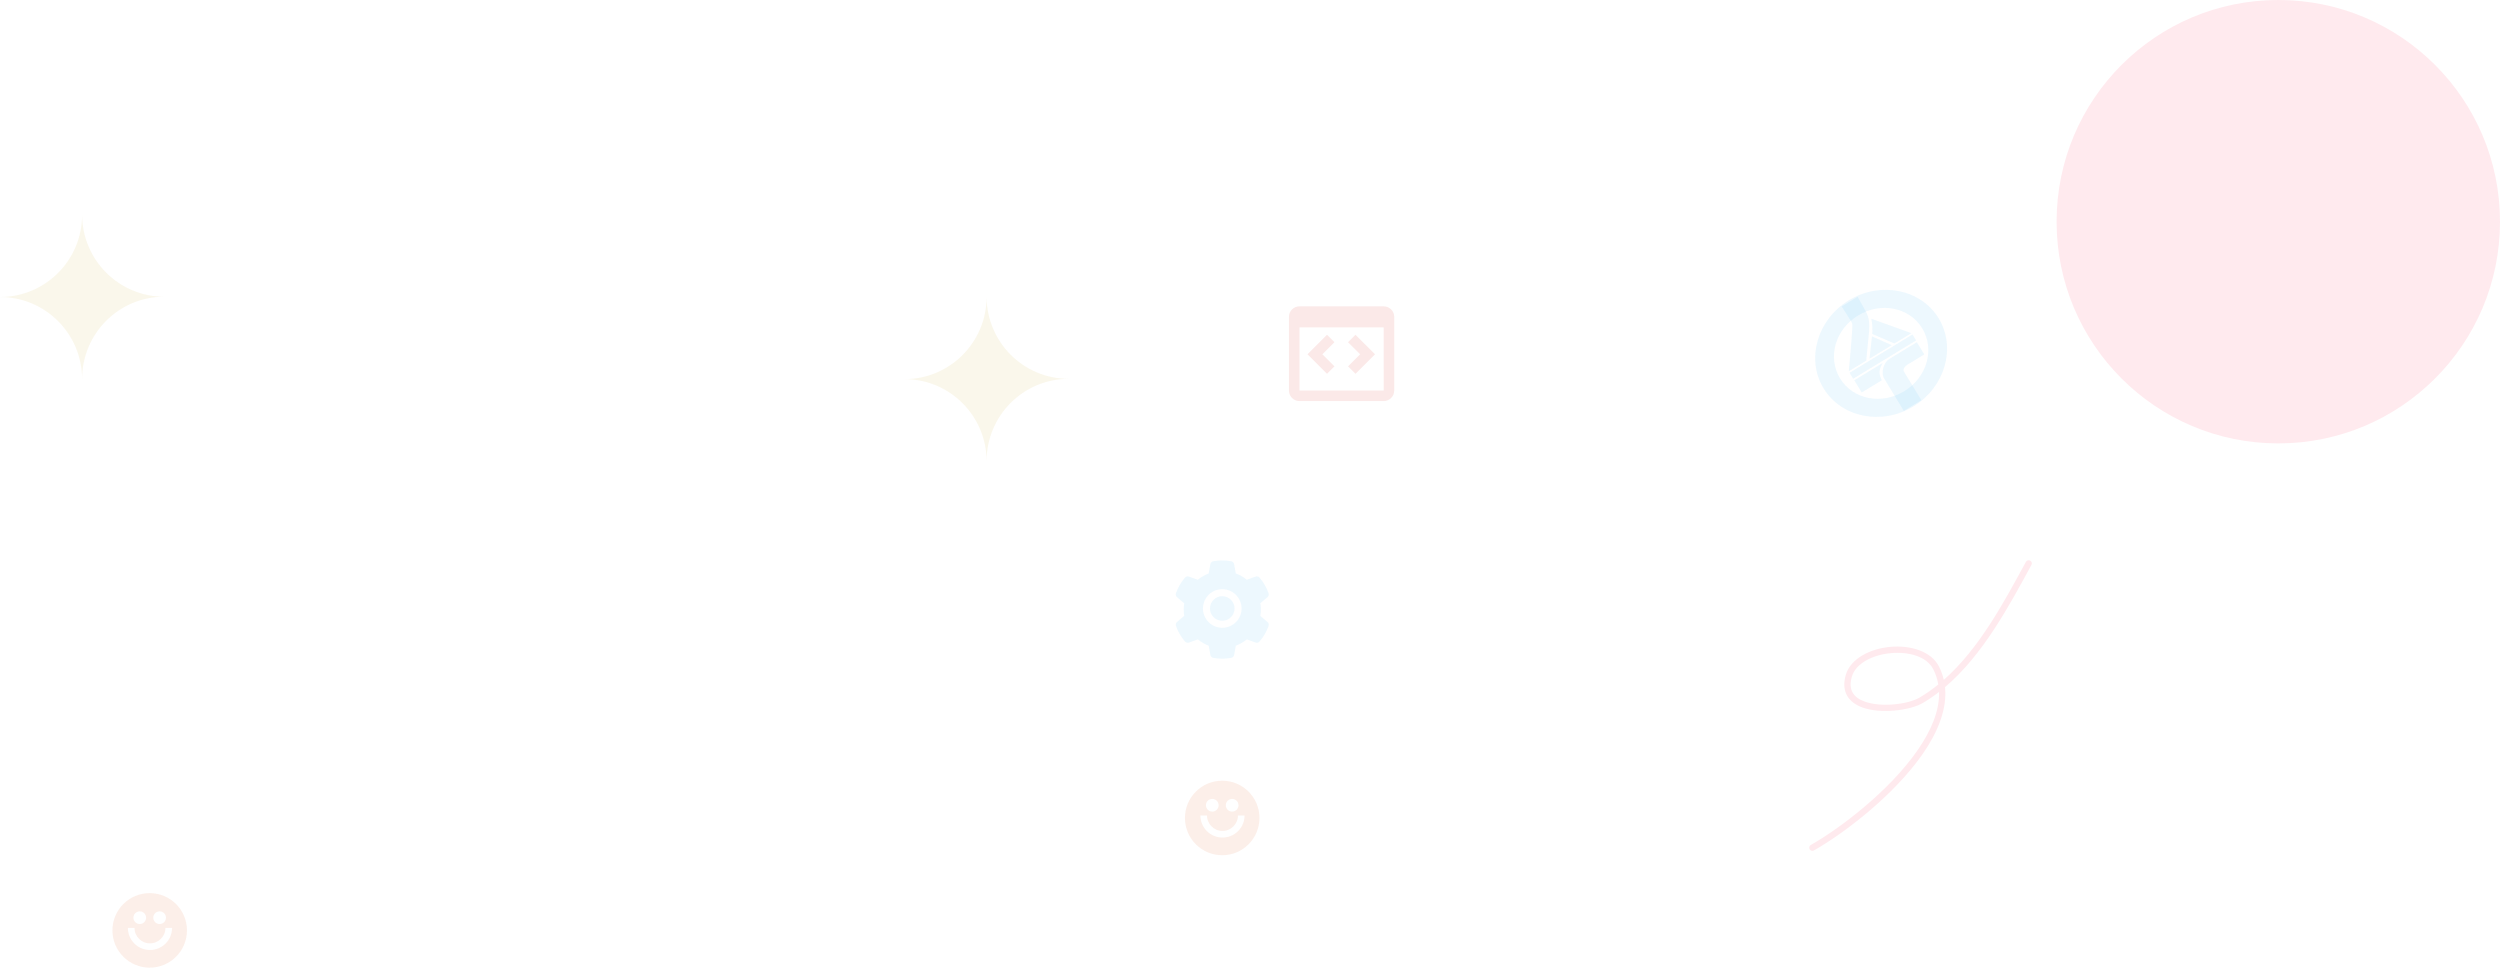 <svg width="1979" height="766" viewBox="0 0 1979 766" fill="none" xmlns="http://www.w3.org/2000/svg">
<path d="M1095.33 242.5H1028.67C1024.07 242.5 1020.33 246.237 1020.33 250.833V309.167C1020.33 313.762 1024.07 317.5 1028.67 317.5H1095.33C1099.93 317.5 1103.67 313.762 1103.67 309.167V250.833C1103.67 246.237 1099.93 242.5 1095.33 242.5ZM1028.67 309.167V259.167H1095.33L1095.34 309.167H1028.67Z" fill="#EF918E" fill-opacity="0.2"/>
<path d="M1050.45 265L1035 280.446L1050.45 295.892L1056.34 290L1046.78 280.446L1056.34 270.892L1050.45 265ZM1073 265L1067.11 270.892L1076.67 280.446L1067.11 290L1073 295.892L1088.45 280.446L1073 265Z" fill="#EF918E" fill-opacity="0.2"/>
<path d="M1467.87 301.034L1473.75 310.692L1489.69 300.985C1486.96 295.738 1487.3 292.504 1490.36 287.341L1467.87 301.034ZM1495.47 284.228C1491.27 286.786 1488.57 294.846 1491.6 299.822L1507.07 325.216L1520.92 316.778L1507.3 294.41C1505.2 290.965 1511.04 287.984 1511.04 287.984L1523.27 280.535L1517.39 270.878L1495.47 284.228Z" fill="#4FB8F9" fill-opacity="0.1"/>
<path fill-rule="evenodd" clip-rule="evenodd" d="M1443.57 307.452C1457.65 330.572 1489.61 336.982 1514.68 321.714C1539.75 306.446 1548.72 275.113 1534.64 251.992C1520.56 228.872 1488.61 222.462 1463.54 237.73C1438.46 252.998 1429.49 284.332 1443.57 307.452ZM1456.58 299.529C1446.45 282.893 1452.8 260.714 1470.84 249.728C1488.88 238.742 1511.5 243.279 1521.63 259.915C1531.76 276.551 1525.41 298.73 1507.37 309.716C1489.33 320.702 1466.71 316.165 1456.58 299.529Z" fill="#4FB8F9" fill-opacity="0.1"/>
<path d="M1463.51 293.873C1463.51 293.873 1466.86 258.64 1466.26 256.402C1465.62 254.06 1460.67 247.221 1457.87 242.631L1470.49 234.946L1477.47 247.462C1479.51 251.777 1480.01 255.239 1479.55 262.682L1477.31 285.47L1463.51 293.873ZM1499.6 271.898L1482.03 264.352C1482.35 261.683 1482.28 256.639 1481.34 252.322L1513.08 263.749L1499.6 271.898Z" fill="#4FB8F9" fill-opacity="0.1"/>
<path d="M1464.09 295.102L1466.97 299.82L1516.79 269.478L1513.92 264.76L1464.09 295.102Z" fill="#4FB8F9" fill-opacity="0.1"/>
<path d="M1479.89 283.927L1497.53 273.243L1481.85 266.266L1479.89 283.927Z" fill="#4FB8F9" fill-opacity="0.1"/>
<circle cx="1803.5" cy="175.5" r="175.5" fill="#FD3159" fill-opacity="0.1"/>
<path d="M967.543 471.949C964.945 471.949 962.511 472.957 960.668 474.799C958.834 476.642 957.818 479.076 957.818 481.674C957.818 484.273 958.834 486.707 960.668 488.549C962.511 490.383 964.945 491.4 967.543 491.4C970.142 491.4 972.576 490.383 974.418 488.549C976.252 486.707 977.269 484.273 977.269 481.674C977.269 479.076 976.252 476.642 974.418 474.799C973.518 473.893 972.447 473.174 971.267 472.684C970.087 472.195 968.821 471.945 967.543 471.949V471.949ZM1003.38 492.417L997.694 487.558C997.963 485.907 998.102 484.221 998.102 482.544C998.102 480.866 997.963 479.171 997.694 477.529L1003.38 472.67C1003.81 472.302 1004.11 471.813 1004.26 471.266C1004.4 470.72 1004.38 470.142 1004.19 469.611L1004.11 469.385C1002.54 465.01 1000.2 460.955 997.19 457.417L997.033 457.234C996.668 456.804 996.181 456.495 995.636 456.348C995.091 456.201 994.515 456.222 993.983 456.408L986.925 458.92C984.318 456.782 981.415 455.096 978.268 453.923L976.904 446.544C976.801 445.988 976.531 445.476 976.131 445.077C975.73 444.678 975.218 444.411 974.662 444.31L974.427 444.267C969.907 443.45 965.144 443.45 960.625 444.267L960.39 444.31C959.834 444.411 959.322 444.678 958.921 445.077C958.52 445.476 958.251 445.988 958.148 446.544L956.775 453.957C953.658 455.14 950.755 456.822 948.179 458.938L941.069 456.408C940.537 456.22 939.96 456.198 939.415 456.346C938.87 456.493 938.383 456.803 938.019 457.234L937.862 457.417C934.857 460.959 932.514 465.013 930.944 469.385L930.866 469.611C930.474 470.697 930.796 471.914 931.674 472.67L937.428 477.581C937.158 479.215 937.028 480.883 937.028 482.535C937.028 484.204 937.158 485.872 937.428 487.489L931.691 492.4C931.262 492.767 930.955 493.257 930.81 493.803C930.666 494.35 930.691 494.927 930.883 495.459L930.961 495.685C932.534 500.057 934.855 504.098 937.88 507.653L938.036 507.835C938.401 508.265 938.889 508.574 939.433 508.722C939.978 508.869 940.554 508.848 941.087 508.661L948.196 506.132C950.786 508.261 953.672 509.948 956.792 511.112L958.165 518.526C958.268 519.082 958.538 519.593 958.938 519.992C959.339 520.391 959.851 520.659 960.408 520.76L960.642 520.803C965.206 521.624 969.88 521.624 974.444 520.803L974.679 520.76C975.235 520.659 975.748 520.391 976.148 519.992C976.549 519.593 976.818 519.082 976.921 518.526L978.286 511.147C981.432 509.965 984.335 508.287 986.942 506.149L994 508.661C994.532 508.849 995.109 508.871 995.654 508.724C996.199 508.576 996.686 508.266 997.051 507.835L997.207 507.653C1000.23 504.081 1002.55 500.057 1004.13 495.685L1004.2 495.459C1004.58 494.381 1004.26 493.173 1003.38 492.417ZM967.543 496.954C959.104 496.954 952.264 490.114 952.264 481.674C952.264 473.235 959.104 466.395 967.543 466.395C975.983 466.395 982.823 473.235 982.823 481.674C982.823 490.114 975.983 496.954 967.543 496.954Z" fill="#4FB8F9" fill-opacity="0.1"/>
<path fill-rule="evenodd" clip-rule="evenodd" d="M997 647.5C997 663.793 983.793 677 967.5 677C951.208 677 938 663.793 938 647.5C938 631.208 951.208 618 967.5 618C983.793 618 997 631.208 997 647.5ZM959.633 642.474C962.409 642.474 964.659 640.224 964.659 637.448C964.659 634.673 962.409 632.422 959.633 632.422C956.858 632.422 954.607 634.673 954.607 637.448C954.607 640.224 956.858 642.474 959.633 642.474ZM975.367 642.474C978.142 642.474 980.393 640.224 980.393 637.448C980.393 634.673 978.142 632.422 975.367 632.422C972.591 632.422 970.341 634.673 970.341 637.448C970.341 640.224 972.591 642.474 975.367 642.474ZM967.718 657.77C960.96 657.77 955.482 652.292 955.482 645.533H950.237C950.237 655.188 958.064 663.015 967.718 663.015C977.373 663.015 985.2 655.188 985.2 645.533H979.955C979.955 652.292 974.477 657.77 967.718 657.77Z" fill="#DC5B27" fill-opacity="0.1"/>
<path fill-rule="evenodd" clip-rule="evenodd" d="M148 736.5C148 752.793 134.793 766 118.5 766C102.208 766 89 752.793 89 736.5C89 720.208 102.208 707 118.5 707C134.793 707 148 720.208 148 736.5ZM110.633 731.474C113.409 731.474 115.659 729.224 115.659 726.448C115.659 723.673 113.409 721.422 110.633 721.422C107.858 721.422 105.607 723.673 105.607 726.448C105.607 729.224 107.858 731.474 110.633 731.474ZM126.367 731.474C129.142 731.474 131.393 729.224 131.393 726.448C131.393 723.673 129.142 721.422 126.367 721.422C123.591 721.422 121.341 723.673 121.341 726.448C121.341 729.224 123.591 731.474 126.367 731.474ZM118.718 746.77C111.96 746.77 106.482 741.292 106.482 734.533H101.237C101.237 744.188 109.064 752.015 118.718 752.015C128.373 752.015 136.2 744.188 136.2 734.533H130.955C130.955 741.292 125.477 746.77 118.718 746.77Z" fill="#DC5B27" fill-opacity="0.1"/>
<path fill-rule="evenodd" clip-rule="evenodd" d="M781 365C780.87 329.146 751.819 300.12 716 300.12C751.898 300.12 781 270.965 781 235C781.129 270.854 810.181 299.88 846 299.88C810.101 299.88 781 329.035 781 365Z" fill="#CFAD36" fill-opacity="0.1"/>
<path fill-rule="evenodd" clip-rule="evenodd" d="M65 300C64.87 264.146 35.819 235.12 0 235.12C35.898 235.12 65 205.965 65 170C65.129 205.854 94.181 234.88 130 234.88C94.101 234.88 65 264.035 65 300Z" fill="#CFAD36" fill-opacity="0.1"/>
<path fill-rule="evenodd" clip-rule="evenodd" d="M1538.71 538.179C1537.89 534.612 1536.65 531.105 1534.93 527.675C1528.9 515.634 1512.47 510.606 1496.45 512.04C1480.43 513.473 1465.15 521.343 1461.28 533.777C1459.07 540.886 1459.75 546.457 1462.2 550.749C1464.64 555.018 1468.91 558.074 1474.24 560.026C1489.08 565.46 1512.33 562.219 1522.03 556.525C1526.51 553.889 1530.82 550.95 1534.94 547.759C1535.41 562.737 1528.56 578.497 1518.15 593.611C1495.51 626.46 1455.83 656.234 1433.44 668.858C1432.24 669.536 1431.82 671.059 1432.5 672.262C1433.18 673.465 1434.7 673.892 1435.9 673.213C1458.73 660.339 1499.18 629.949 1522.26 596.449C1534.19 579.145 1541.43 560.997 1539.67 543.935C1569.59 518.598 1590.3 479.852 1608.1 447.165C1608.77 445.957 1608.32 444.435 1607.1 443.773C1605.89 443.117 1604.37 443.56 1603.71 444.774C1586.63 476.124 1566.98 513.274 1538.71 538.179ZM1534.36 541.857C1533.68 537.796 1532.41 533.799 1530.45 529.909C1525.24 519.487 1510.76 515.774 1496.89 517.016C1488.39 517.781 1480.06 520.452 1474.02 524.874C1470.22 527.653 1467.35 531.117 1466.06 535.265C1464.37 540.708 1464.67 544.986 1466.55 548.266C1468.43 551.571 1471.83 553.82 1475.96 555.326C1489.48 560.282 1510.67 557.396 1519.49 552.212C1524.7 549.155 1529.65 545.678 1534.36 541.857Z" fill="#FD3159" fill-opacity="0.1"/>
</svg>

